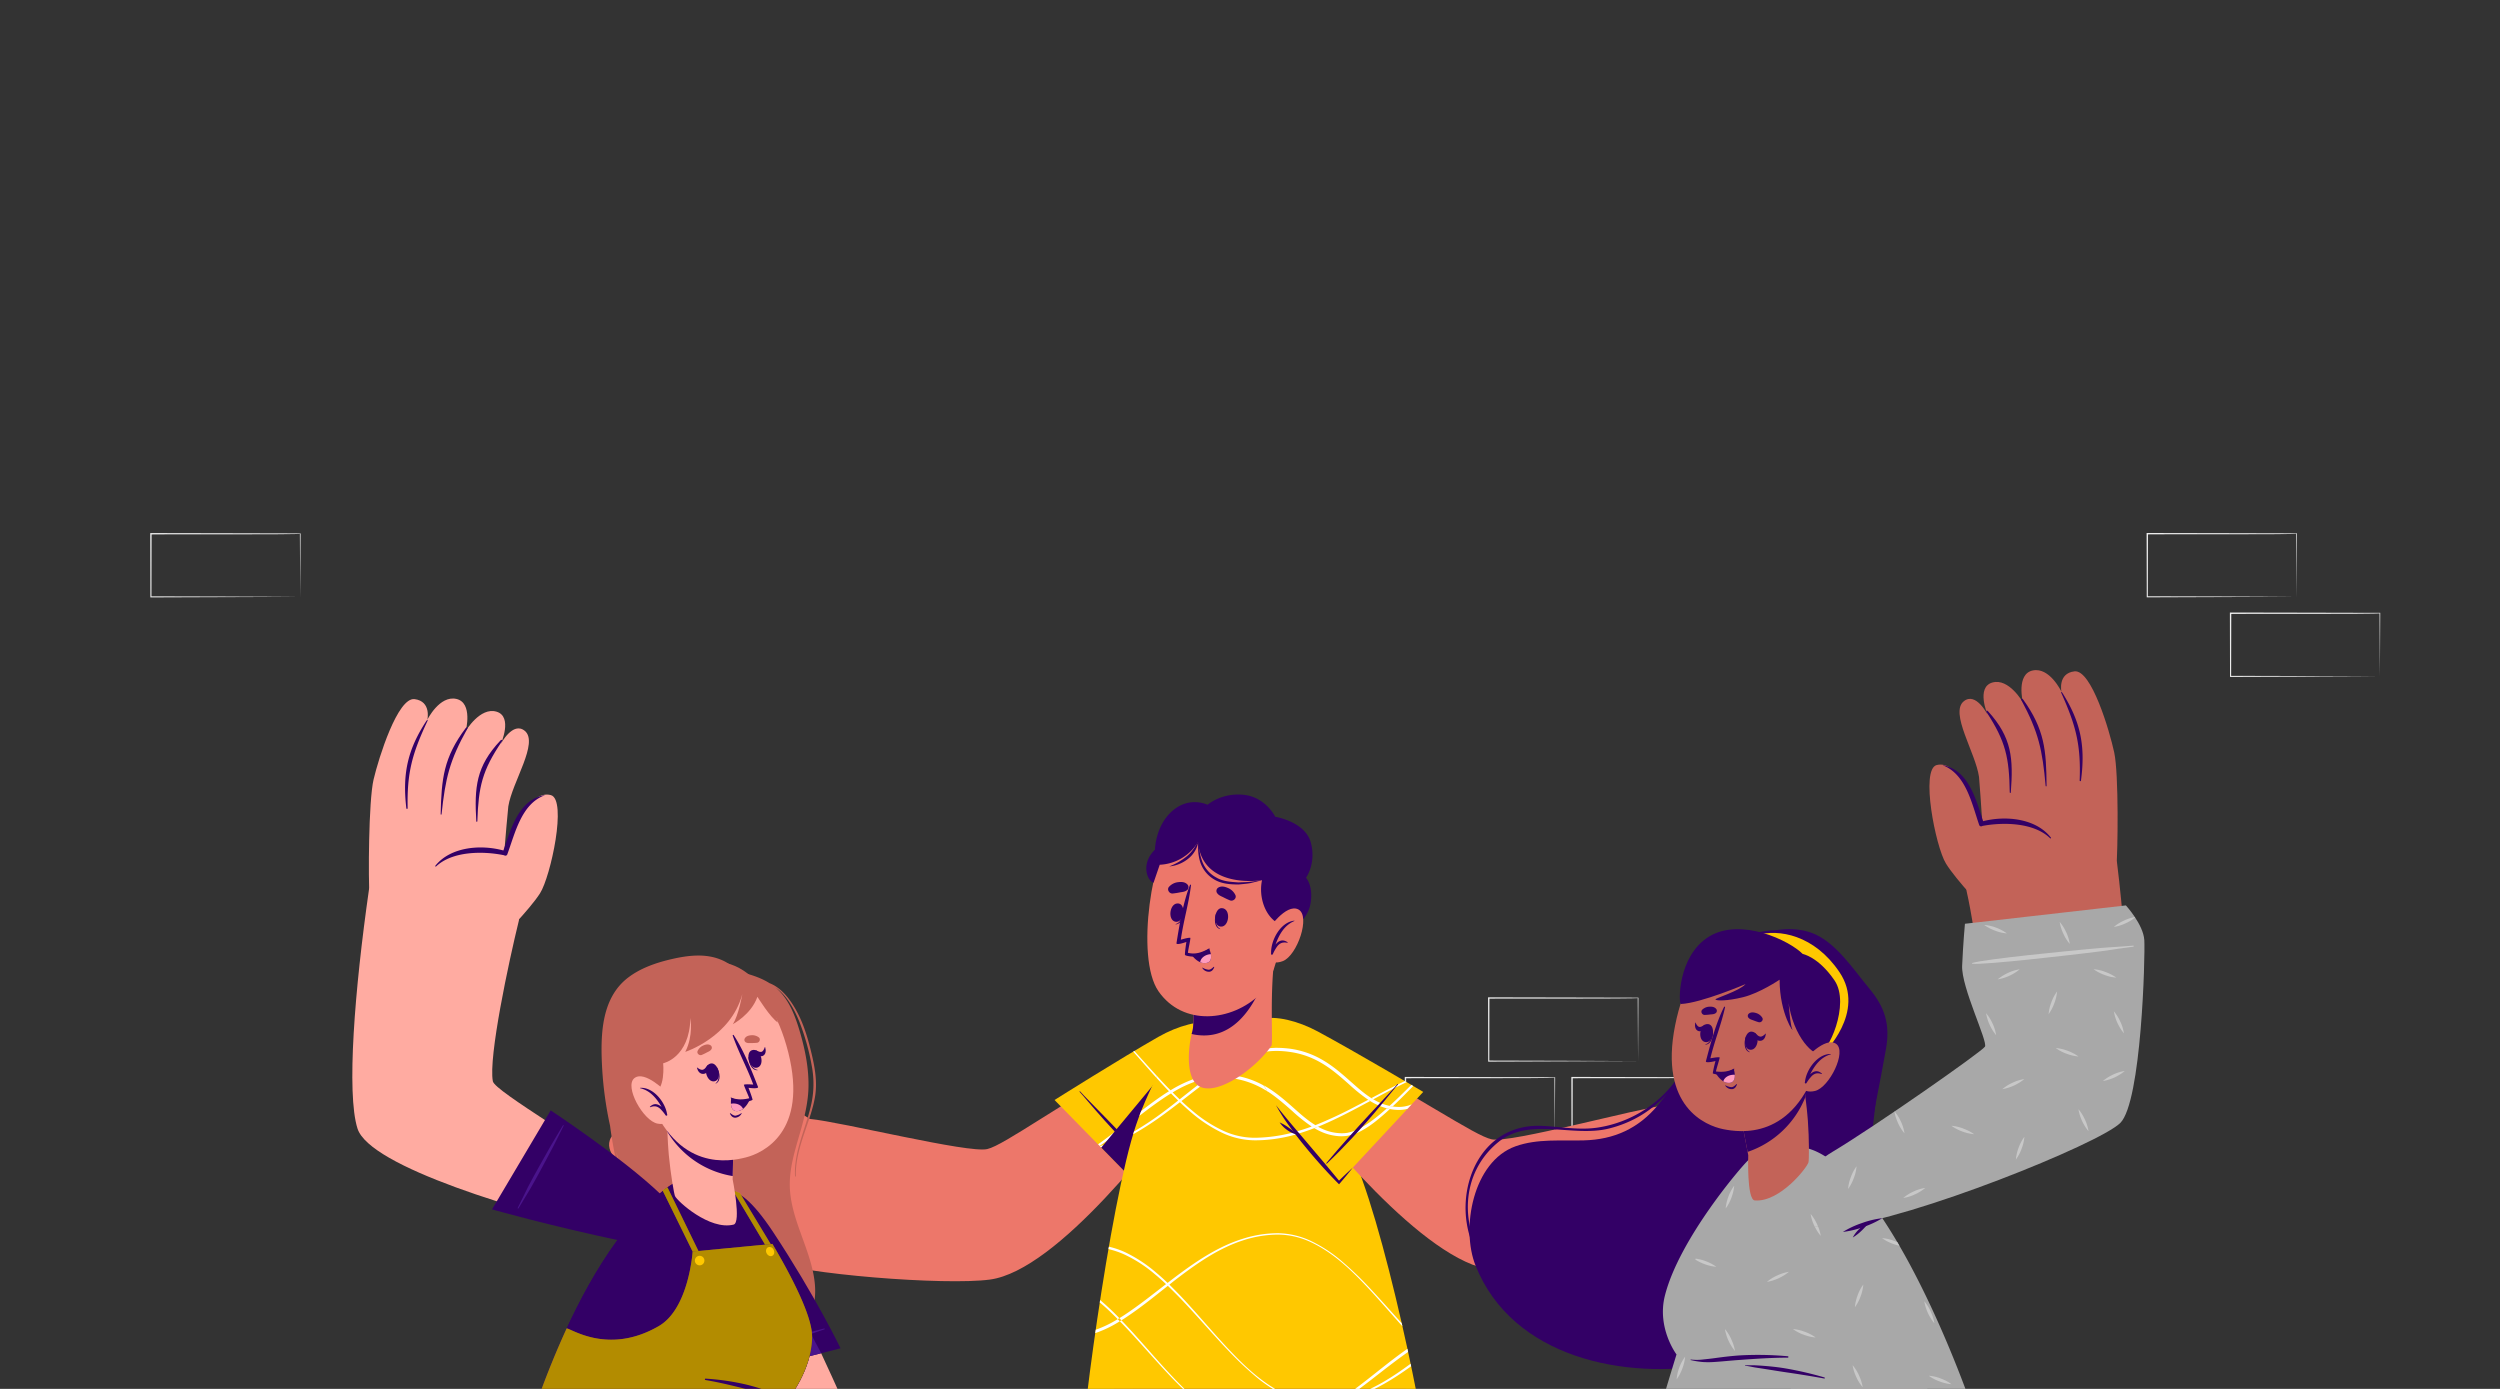 <svg id="Слой_1" data-name="Слой 1" xmlns="http://www.w3.org/2000/svg" xmlns:xlink="http://www.w3.org/1999/xlink" viewBox="0 0 1800 1000"><rect x="0" y="0" width="1800" height="1000" fill="#333333" stroke="none"/><defs><style>.cls-1{fill:none;}.cls-2{clip-path:url(#clip-path);}.cls-3{fill:#ececec;}.cls-4{fill:#4a148c;}.cls-5{fill:#306;}.cls-6{fill:#ed776a;}.cls-7{fill:#ffc800;}.cls-8{fill:#fff;}.cls-9{fill:#ff9bbe;}.cls-10{fill:#c36358;}.cls-11{fill:#a8a8a8;}.cls-12{fill:#c8c8c8;}.cls-13{fill:#ffaba1;}.cls-14{opacity:0.3;}</style><clipPath id="clip-path"><rect class="cls-1" x="-158.4" y="-201" width="2149.8" height="1202"/></clipPath></defs><g class="cls-2"><path class="cls-3" d="M1179.4,764c-27,.15-80.89.37-107.9.4V764l-.1-45.43v-.5c.21-.08,107.68.3,108,.24h.27v.26L1179.4,764Zm0,0-.26-45.43c1.68.71-107.62.29-107.24.5l.5-.5-.1,45.43-.4-.4,53.64.14,53.86.26Z"/><path class="cls-3" d="M1119.43,821.31c-26.79.15-80.7.37-107.5.4h-.4v-.4l-.1-45.42v-.5c.21-.09,107.68.3,108,.23h.27v.27l-.27,45.42Zm0,0-.26-45.42c1.68.7-107.61.28-107.24.49l.5-.49-.1,45.42-.4-.4,53.65.14,53.85.26Z"/><path class="cls-3" d="M1239.37,821.31c-26.79.15-80.71.37-107.5.4h-.4v-.4l-.1-45.42v-.5c.21-.09,107.67.3,108,.23h.27v.27l-.26,45.42Zm0,0-.26-45.42c1.67.7-107.62.28-107.24.49l.5-.49-.1,45.42-.4-.4,53.64.14,53.86.26Z"/><path class="cls-3" d="M1653.55,429.69c-26.79.15-80.71.37-107.5.4h-.4v-.4l-.1-45.43v-.5c.21-.09,107.67.3,108,.24h.27v.26l-.26,45.43Zm0,0-.26-45.43c1.67.71-107.62.29-107.24.5l.5-.5-.1,45.43-.4-.4,53.64.14,53.86.26Z"/><path class="cls-3" d="M1713.52,487c-26.8.15-80.71.37-107.5.4h-.4V487l-.1-45.43V441c.21-.09,107.67.3,108,.24h.26v.26l-.26,45.43Zm0,0-.27-45.43c1.68.71-107.61.29-107.23.5l.5-.5-.1,45.43-.4-.4,53.64.14,53.86.26Z"/><path class="cls-3" d="M216.17,429.74c-26.8.15-80.71.36-107.51.4h-.39v-.4l-.09-45.43v-.5c.21-.09,107.68.3,108,.24h.26v.26l-.26,45.43Zm0,0-.27-45.43c1.68.71-107.61.28-107.24.5l.5-.5-.1,45.43-.4-.4,53.65.14,53.86.26Z"/><path class="cls-4" d="M694.29,1854.68H874.11s-30-417-29-422.65c1.8-9.4,12.42-51.91,26.55-107.45,4.43-17.37,9.2-36,14.17-55.34,13.41-52.25,28.19-109.36,41.06-159,19.33-74.45,34.42-132.28,34.42-132.28H808.94s-17.76,56.3-40.14,129.57c-36.48,119-85.22,282.92-90,322.76C672.92,1478.48,694.29,1854.68,694.29,1854.68Z"/><path class="cls-5" d="M933.64,998.59,905.69,1097l-27.27,98.63c-9.08,32.88-17.85,65.85-26.6,98.82s-17.37,66-25.43,99.15c-1.94,8.33-3.92,16.62-5.56,25-.45,2.09-.74,4.28-1.11,6.41-.08,1.18-.22,2.47-.19,3.59l.25,3.18,23.89,363.24-.16,1.09,2-1.23-22-363.39-.24-3.18c0-1,.13-1.85.17-2.8.38-2.06.65-4.11,1.1-6.19,1.64-8.3,3.66-16.59,5.6-24.87,16-66.26,33.81-132.14,51.14-198.1Z"/><path class="cls-5" d="M812.6,977.91c10.58,81.86,48.86,217.85,63.56,329.19,34.38-134.91,85.19-329.19,85.19-329.19Z"/><path class="cls-4" d="M812.6,977.91s23.11,140.85,24.68,145.38c0,0,8.59,4.07,24.1,11.23L924.56,1854l180.69.73L1009.8,977.91Z"/><path class="cls-6" d="M859.18,785.16c-23.53,32.07-97.57,129.52-146.43,136.13-32.28,4.36-135.84-3.79-161.94-14C540,903,570.14,804.37,583,805.61c23.79,2.31,114,24.86,127.81,21.72,12.29-2.81,52.3-32.74,123.84-72.84C871.39,733.87,879.49,757.47,859.18,785.16Z"/><path class="cls-6" d="M557.56,908.65c-11.11.52-62.24-1.61-76.33-5.39s-53.88-17.58-52.08-28.67,13.76-8,13.76-8-15.87-8.49-13.05-19.49,21.29-5.54,21.29-5.54-15.67-9.91-12.07-20.68,21.25-2.18,21.25-2.18-14.75-8.39-8.05-16c8.07-9.17,33.5,9.37,49.38,12.37,3.6.69,74.05,8.62,74.05,8.62Z"/><path class="cls-5" d="M458.8,818c18.74,13.59,29.29,16.29,52,17.76.44,0,.5.69,0,.71-22.4.59-36.12-.9-52.77-17.6C457.28,818.07,457.91,817.37,458.8,818Z"/><path class="cls-5" d="M449.68,840.47c20.69,12.42,32.11,15.45,55.81,18.74.34,0,.3.62-.05.6-23.52-1.28-37.18-3.08-56.22-18.2C448.35,840.93,448.73,839.9,449.68,840.47Z"/><path class="cls-5" d="M444.12,866.74c20.91,10.57,33.28,14.44,56.7,14.68a.43.43,0,0,1,0,.86c-23.9,2.08-39.38-2.63-57-14.87C442.67,866.57,442.81,866.07,444.12,866.74Z"/><path class="cls-6" d="M583,805.61s-24.27-15.89-36.47-20.52-64-5.15-64.76,6c-1,14.44,28.89,20.63,43.91,21.75,0,0-2.27,33.4,18.2,42.48S583,805.61,583,805.61Z"/><path class="cls-5" d="M482.78,795.18c8.62,13.81,28.43,14,42.91,16.19a1.34,1.34,0,0,1,1.07,1.92c0,14.07,4.06,33.91,16.23,42.4a.34.34,0,0,1-.34.59c-14.29-7.34-19.89-26.51-18.88-41.91-14.9-2-34.75-3.07-41.13-19.11A.08.08,0,0,1,482.78,795.18Z"/><path class="cls-7" d="M759.27,792l62.34,63.63s40.73-42.9,59.23-85.24-19.12-39.63-46.77-23.87S759.27,792,759.27,792Z"/><path class="cls-8" d="M879.41,773.5c-.33.73-.69,1.46-1.06,2.2-1.3,0-2.6,0-3.89.16a14.84,14.84,0,0,0-1.87.2,39,39,0,0,0-4.26.61h0a46.25,46.25,0,0,0-6,1.54,82.7,82.7,0,0,0-17.91,8.37,9.71,9.71,0,0,0-1.17.69c-1.18.69-2.32,1.42-3.45,2.15-14.13,9.29-27.08,20.38-40.8,30.48-2.4,1.75-4.79,3.5-7.23,5.16l-1.14-1.18c2.48-1.74,4.92-3.53,7.35-5.36,13.56-10.14,26.39-21.39,40.68-30.85,1-.65,2.07-1.34,3.12-1.95.37-.24.74-.48,1.14-.69a85.56,85.56,0,0,1,18.76-8.89,52,52,0,0,1,10.59-2.31c.69-.08,1.42-.16,2.11-.21l1.87-.08,1.42-.08ZM858.83,800q-4.22-3.47-8.16-7.22c-.45-.41-.9-.82-1.34-1.26-1.67-1.63-3.33-3.25-5-4.91-.52-.53-1-1-1.5-1.55-.85-.85-1.66-1.66-2.48-2.51-8.07-8.41-15.79-17.22-23.66-25.86-.25.16-.53.32-.81.48,7.79,8.77,15.46,17.66,23.54,26.23.73.77,1.5,1.58,2.27,2.35.45.53.94,1,1.47,1.55,1.66,1.7,3.32,3.41,5.07,5.07.45.45.89.85,1.34,1.26q4,3.9,8.28,7.51c1.34,1.09,2.68,2.19,4.06,3.25.29-.41.57-.86.85-1.26C861.42,802.08,860.13,801,858.83,800Zm20.86-31.38c-2.55,1.71-5,3.41-7.51,5.24-1.3.89-2.6,1.87-3.85,2.84h0c-6.46,4.83-12.67,9.86-19,14.82l-1.1.85c-3,2.44-6.13,4.83-9.21,7.14-13.56,10.15-27.89,19.61-44,24.81-1,.32-2.07.65-3.13.93l.94.94c.85-.21,1.7-.45,2.55-.73,16.4-5.08,31-14.54,44.7-24.61,3.21-2.35,6.37-4.75,9.54-7.22a11.63,11.63,0,0,0,1.1-.85c7.26-5.61,14.49-11.37,21.92-16.69,1.18-.89,2.35-1.7,3.57-2.52,1.54-1.09,3.09-2.15,4.67-3.2.49-1.14.93-2.24,1.34-3.29C881.32,767.54,880.5,768.06,879.69,768.59Z"/><path class="cls-5" d="M829.89,841.74c-27.55-24.9-47.82-50.62-52.59-55.6-.22-.23.18-.57.4-.32,4.42,5.13,32,32.06,52.63,55.57C830.56,841.66,830.16,842,829.89,841.74Z"/><path class="cls-5" d="M880.83,770.34c-18.49,42.34-59.21,85.24-59.21,85.24l-28.71-29.3c22.06-26.64,57.69-69.6,75.38-90.39C883,736,891.83,745.23,880.83,770.34Z"/><path class="cls-7" d="M779,1050.33c3.9,4.21,248.36,12.25,249.63,10.68,3.47-4.27-27.24-163.47-52.78-224.45-32.75-78.19-51.52-85.38-62.71-90.13-14.3-6.07-52.42-5.45-58.77-2.89-7.18,2.87-26.65,37.91-36.25,66C798.8,865.94,775.58,1046.64,779,1050.33Z"/><path class="cls-8" d="M1013.82,973.4c-12.34,8.61-24,18.35-36.13,27.32-2.51,1.87-5,3.7-7.63,5.44-.89.65-1.83,1.26-2.72,1.91-10.68,7.1-22,13.4-34.34,17.25a84.82,84.82,0,0,1-25.3,4,57.52,57.52,0,0,1-24.76-6.09A100.66,100.66,0,0,1,861.71,1009a249.92,249.92,0,0,1-18.51-17.57c-11.78-12.31-22.74-25.38-34.51-37.64-.81-.85-1.62-1.66-2.48-2.51-.48-.53-1-1-1.5-1.55-4.14-4.18-8.4-8.24-12.91-12,.12-.57.2-1.14.29-1.71a185,185,0,0,1,13.8,13c.53.53,1,1,1.46,1.55.77.77,1.54,1.58,2.27,2.35,11.69,12.38,22.53,25.54,34.19,37.88s24.15,24.23,39.5,31.58a56.75,56.75,0,0,0,24.39,5.81,82.66,82.66,0,0,0,24.93-4.1c10.88-3.46,20.91-8.9,30.45-15.23.85-.53,1.66-1,2.47-1.62,3.78-2.56,7.47-5.24,11.13-8,12.26-9.17,24-19.28,36.66-28.09C1013.54,972,1013.66,972.67,1013.82,973.4Zm-4.58-20.7c-8.2-9-16.2-18.15-24.61-27a242.52,242.52,0,0,0-18.51-17.62A101,101,0,0,0,944.89,894a57.66,57.66,0,0,0-24.76-6.09,83.49,83.49,0,0,0-25.29,4c-16.41,5.08-31,14.54-44.7,24.6-3.21,2.36-6.38,4.75-9.54,7.23a10.18,10.18,0,0,0-1.1.85c-9.94,7.68-19.73,15.51-30.16,22.37-1.14.73-2.27,1.46-3.45,2.15a9.84,9.84,0,0,1-1.18.69,82.33,82.33,0,0,1-15.79,7.63l-.37,2.44a83.13,83.13,0,0,0,17.66-8.52,12.77,12.77,0,0,0,1.14-.69c1.06-.61,2.11-1.3,3.13-2,10.63-7,20.46-15,30.36-22.86l1.1-.85c3-2.44,6.13-4.83,9.21-7.15C864.71,907.67,879,898.17,895.2,893a82.35,82.35,0,0,1,24.93-4.1,56.82,56.82,0,0,1,24.4,5.8c15.34,7.35,27.88,19.29,39.5,31.59,8.8,9.34,17.13,19.12,25.73,28.66C1009.56,954.2,1009.4,953.43,1009.24,952.7Zm6.41,29.18c-12.91,9.54-26.59,18.31-41.9,23.23a38,38,0,0,1-3.69,1c-1.5.45-3,.81-4.51,1.14a79.52,79.52,0,0,1-16.72,1.91,57.34,57.34,0,0,1-24.4-5.81c-15.3-7.35-27.89-19.28-39.5-31.58s-22.49-25.5-34.18-37.92c-2.88-3-5.81-6-8.81-8.93-.45-.45-.9-.89-1.34-1.26-2.68-2.64-5.44-5.12-8.32-7.51A100.88,100.88,0,0,0,810.92,902a58.64,58.64,0,0,0-12.54-4.38c-.08.57-.2,1.13-.33,1.74a59.69,59.69,0,0,1,12.14,4.18,96.81,96.81,0,0,1,21.15,13.77q4.2,3.46,8.16,7.22c.45.41.9.81,1.34,1.26,3,2.92,6,5.93,9,9,11.78,12.26,22.74,25.29,34.51,37.59A236.09,236.09,0,0,0,902.83,990a99.57,99.57,0,0,0,21.23,14.21,58.1,58.1,0,0,0,24.77,6.05,73.58,73.58,0,0,0,14.25-1.3c1.42-.2,2.84-.53,4.26-.85,2.27-.53,4.55-1.14,6.78-1.83,15.3-4.75,29-13.27,41.9-22.57C1015.89,983.1,1015.77,982.49,1015.65,981.88ZM966.77,816a18.92,18.92,0,0,1-2.6,0,34,34,0,0,1-11.93-3,29.79,29.79,0,0,1-3.29-1.66,18.15,18.15,0,0,1-1.91-1.1c-5.4-3.29-10.27-7.59-15.1-11.89-6.37-5.65-12.83-11.33-20.3-15.75a62.31,62.31,0,0,0-24.36-8.45,58.41,58.41,0,0,0-6.45-.53l-3.25-.08-1.42.08-1.87.08c-.69,0-1.42.13-2.11.21a52,52,0,0,0-10.59,2.31A85.56,85.56,0,0,0,842.83,785c-.4.21-.77.45-1.14.69-1.05.61-2.11,1.3-3.12,1.95-5.81,3.86-11.41,8-16.89,12.26-.49,1.18-.93,2.4-1.38,3.57,6.33-4.91,12.75-9.7,19.41-14.08,1.13-.73,2.27-1.46,3.45-2.15a9.71,9.71,0,0,1,1.17-.69,82.7,82.7,0,0,1,17.91-8.37,46.25,46.25,0,0,1,6-1.54h0a39,39,0,0,1,4.26-.61,14.84,14.84,0,0,1,1.87-.2,61.57,61.57,0,0,1,12.5.48,62.52,62.52,0,0,1,23.5,8.16c7.23,4.27,13.6,9.87,19.94,15.47a117.22,117.22,0,0,0,14,11.17,18.23,18.23,0,0,0,1.87,1.17,39.08,39.08,0,0,0,5.08,2.68,36.8,36.8,0,0,0,12.7,3.17,23.4,23.4,0,0,0,3.74,0C967.42,817.39,967.1,816.66,966.77,816Zm-5.72-11.9q-6.94,3.28-14,6.09c-.85.33-1.74.65-2.64,1a129.85,129.85,0,0,1-15.14,4.66,112.83,112.83,0,0,1-25,3.33,54.18,54.18,0,0,1-24.31-5.4A98.35,98.35,0,0,1,858.83,800q-4.22-3.47-8.16-7.22c-.45-.41-.9-.82-1.34-1.26-1.67-1.63-3.33-3.25-5-4.91-.52-.53-1-1-1.5-1.55-.85-.85-1.66-1.66-2.48-2.51-2.47-2.56-4.91-5.16-7.26-7.8-.21.37-.37.73-.57,1.14,2.27,2.51,4.55,5,6.9,7.51.73.77,1.5,1.58,2.27,2.35.45.53.94,1,1.47,1.55,1.66,1.7,3.32,3.41,5.07,5.07.45.45.89.85,1.34,1.26q4,3.9,8.28,7.51a100.46,100.46,0,0,0,21.4,14.13,55.77,55.77,0,0,0,25,5.76,105.8,105.8,0,0,0,25.46-3.33,137.8,137.8,0,0,0,16.52-5.36c.89-.32,1.79-.69,2.68-1,4.34-1.75,8.61-3.7,12.83-5.73A13.25,13.25,0,0,0,961.05,804.07Zm-33.58-49.16c-1.82-.2-3.69-.37-5.52-.45l-3.24-.08-3.29.16a52.53,52.53,0,0,0-12.71,2.56c-8.28,2.56-15.83,6.9-23,11.49-2.55,1.71-5,3.41-7.51,5.24-1.3.89-2.6,1.87-3.85,2.84h0c-6.46,4.83-12.67,9.86-19,14.82l-1.1.85c-3,2.44-6.13,4.83-9.21,7.14a219.66,219.66,0,0,1-22.58,15.15c-.16.65-.36,1.3-.56,2A215.68,215.68,0,0,0,840,800.82c3.21-2.35,6.37-4.75,9.54-7.22a11.63,11.63,0,0,0,1.1-.85c7.26-5.61,14.49-11.37,21.92-16.69,1.18-.89,2.35-1.7,3.57-2.52,1.54-1.09,3.09-2.15,4.67-3.2,7.1-4.51,14.53-8.73,22.53-11.17a50.28,50.28,0,0,1,12.22-2.39,63.84,63.84,0,0,1,12.5.53c.86.12,1.67.24,2.48.4A38.37,38.37,0,0,0,927.47,754.91Z"/><path class="cls-6" d="M924.7,781.92c24.33,31.46,100.83,127,149.84,132.36,32.38,3.54,135.7-7.24,161.53-18.16,10.67-4.51-21.94-102.35-34.73-100.78-23.73,2.91-113.38,27.76-127.22,25-12.36-2.49-53.12-31.39-125.65-69.66C911.18,731,903.69,754.76,924.7,781.92Z"/><path class="cls-6" d="M1229.36,897.7c11.12.23,62.18-3.2,76.17-7.34s53.41-19,51.33-30-14-7.62-14-7.62,15.65-8.89,12.55-19.81-21.42-5-21.42-5,15.41-10.3,11.53-21-21.29-1.64-21.29-1.64,14.53-8.76,7.63-16.21c-8.29-9-33.25,10.22-49,13.63-3.59.77-73.81,10.49-73.81,10.49Z"/><path class="cls-5" d="M1325.78,804.58c-18.39,14.06-28.87,17-51.56,19.08-.45,0-.49.71,0,.71,22.41,0,36.09-1.81,52.3-18.94C1327.3,804.6,1326.65,803.91,1325.78,804.58Z"/><path class="cls-5" d="M1335.47,826.79c-20.37,12.94-31.71,16.26-55.32,20.15-.34.06-.28.63.07.6,23.48-1.88,37.08-4,55.74-19.62C1336.81,827.22,1336.4,826.2,1335.47,826.79Z"/><path class="cls-5" d="M1341.69,852.91c-20.63,11.1-32.9,15.28-56.3,16.12a.43.43,0,0,0,0,.86c24,1.47,39.31-3.63,56.6-16.32C1343.14,852.71,1343,852.21,1341.69,852.91Z"/><path class="cls-6" d="M1201.34,795.34s23.85-16.51,35.92-21.44,63.87-6.78,64.9,4.38c1.33,14.41-28.35,21.36-43.34,22.87,0,0,3.11,33.33-17.11,42.93S1201.34,795.34,1201.34,795.34Z"/><path class="cls-5" d="M1301.23,782.36c-8.27,14-28.07,14.73-42.49,17.27a1.35,1.35,0,0,0-1,2c.38,14-3.19,34-15.15,42.8a.34.34,0,0,0,.36.57c14.1-7.7,19.21-27,17.81-42.37,14.84-2.38,34.66-4,40.62-20.15C1301.4,782.34,1301.28,782.27,1301.23,782.36Z"/><path class="cls-7" d="M1024.74,786.18l-60.69,65.2s-41.82-41.85-61.39-83.71,18.11-40.1,46.15-25S1024.74,786.18,1024.74,786.18Z"/><path class="cls-8" d="M1011.55,778.37c-8.16,3.82-16.16,8-24.11,12.26a9.36,9.36,0,0,0,1.38.86c7.91-4.27,15.87-8.53,24-12.34C1012.4,778.9,1012,778.66,1011.55,778.37Zm4.63,2.72-1,1c-4.83,4.79-9.66,9.58-14.69,14.13a13.69,13.69,0,0,0,2.23.4c4.67-4.34,9.13-8.89,13.6-13.43.41-.41.81-.86,1.22-1.26C1017.11,781.66,1016.66,781.38,1016.18,781.09ZM998.52,798c-.57.57-1.14,1.06-1.75,1.59-6.37,5.52-13.07,10.88-20.66,14.25l-2.88,1c-1,.37-2,.49-3,.77a25.13,25.13,0,0,1-6.09.25,34,34,0,0,1-11.93-3,29.79,29.79,0,0,1-3.29-1.66c-.89.36-1.79.73-2.68,1a39.08,39.08,0,0,0,5.08,2.68,36.8,36.8,0,0,0,12.7,3.17,27.91,27.91,0,0,0,6.62-.37c1.05-.28,2.15-.44,3.21-.81L977,815.8c8-3.65,14.66-9.17,21-14.81.89-.81,1.79-1.63,2.68-2.48A16.79,16.79,0,0,1,998.52,798Z"/><path class="cls-8" d="M1016.42,795.1l-3,3.25c-.57.12-1.1.28-1.63.4a25.84,25.84,0,0,1-6.61.33,34.53,34.53,0,0,1-4.51-.57,16.79,16.79,0,0,1-2.15-.49,39,39,0,0,1-6-2.11,53.05,53.05,0,0,1-6-3.16c-.49-.33-.93-.61-1.38-.9a126.43,126.43,0,0,1-13.6-10.92c-6.33-5.64-12.7-11.24-19.93-15.46a61.31,61.31,0,0,0-23.51-8.16,63.84,63.84,0,0,0-12.5-.53,50.28,50.28,0,0,0-12.22,2.39c-1.22.37-2.48.81-3.65,1.26a20.6,20.6,0,0,1-.65-2c1.22-.49,2.43-.93,3.65-1.3a52.53,52.53,0,0,1,12.71-2.56l3.29-.16,3.24.08c2.16.08,4.31.29,6.46.53a63.08,63.08,0,0,1,24.36,8.49c7.47,4.38,13.92,10.1,20.29,15.75,4.59,4.06,9.22,8.2,14.33,11.4,0,0,0,0,.05,0a9.36,9.36,0,0,0,1.38.86,37.72,37.72,0,0,0,4.54,2.39,33.39,33.39,0,0,0,7.15,2.32,13.69,13.69,0,0,0,2.23.4,18.58,18.58,0,0,0,2.56.29,25.11,25.11,0,0,0,6.09-.29c1-.24,2-.4,3-.73Z"/><path class="cls-8" d="M986.5,792.75c-3.21,1.7-6.41,3.45-9.62,5.15-9.09,4.79-18.35,9.46-27.93,13.36-.89.36-1.79.73-2.68,1a125,125,0,0,1-12.5,4.23c-.45-.53-.86-1.1-1.26-1.63a110.85,110.85,0,0,0,11.89-3.77,117.22,117.22,0,0,1-14-11.17c-5.77-5.11-11.57-10.19-18-14.29-.81-1.34-1.62-2.72-2.39-4.1.57.29,1.13.61,1.66.94,7.47,4.42,13.93,10.1,20.3,15.75,4.83,4.3,9.7,8.6,15.1,11.89a311.47,311.47,0,0,0,29.11-13.6c3-1.54,6-3.12,9-4.71C985.57,792.14,986,792.42,986.5,792.75Z"/><path class="cls-5" d="M955.41,837.74c26.92-25.59,46.52-51.82,51.16-56.92.22-.24-.2-.56-.41-.31-4.29,5.24-31.21,32.86-51.19,56.89C954.74,837.68,955.15,838,955.41,837.74Z"/><path class="cls-5" d="M974,840.71c-3,3.82-6.09,7.61-9.28,11.27l-.61.71-.71-.71c-8.44-8.53-16.41-17.49-24-26.78-3.81-4.63-7.49-9.37-11-14.28a128,128,0,0,1-9.69-15.18c7.35,9.47,15.2,18.45,22.92,27.57L953.23,837l11.48,13.79h-1.32C966.82,847.32,970.38,844,974,840.71Z"/><path class="cls-5" d="M921.34,808.13A36.33,36.33,0,0,1,928,812a47.32,47.32,0,0,1,5.93,4.89,18.82,18.82,0,0,1-7.1-3.23A21.46,21.46,0,0,1,921.34,808.13Z"/><path class="cls-6" d="M865.23,782.94c13.41,4.65,39.14-14,50.19-30,.75-1.1.21-13.59.28-28.78.07-9.23.37-19.49,1.32-28.84.21-1.92-60.08,8.28-60.08,8.28s3.77,20.18,2,36.47a21.63,21.63,0,0,1-.79,3.8c0,.17-.11.38-.15.62C856.08,751.63,852.27,778.44,865.23,782.94Z"/><path class="cls-5" d="M913.39,695.16c-4.32,15.53-18,52.72-49.4,50.25a35.08,35.08,0,0,1-6-.94,3,3,0,0,1,.14-.63,23,23,0,0,0,.81-3.78c1.75-16.32-2-36.51-2-36.51S900.43,696.2,913.39,695.16Z"/><path class="cls-6" d="M923.69,620.17c7.13,20.65-1.71,81.39-16.08,95.38-20.83,20.28-56,23.42-73.52-1.86-17-24.51-4.05-103.46,12.1-116.28C870,578.51,913.16,589.66,923.69,620.17Z"/><path class="cls-5" d="M875.57,657.61c.06-.15.3.24.27.41-.71,4.07-.83,8.86,2.68,10.74.11.06.07.26-.06.22C874,667.71,874.25,661.36,875.57,657.61Z"/><path class="cls-5" d="M879.83,653.85c6.65.43,5.31,13.7-.85,13.31S874.25,653.49,879.83,653.85Z"/><path class="cls-5" d="M852,655.2c0-.16-.34.16-.36.33-.28,4.13-1.3,8.81-5.16,9.8-.12,0-.13.23,0,.23C851.05,665.38,852.34,659.15,852,655.2Z"/><path class="cls-5" d="M848.71,650.53c-6.57-1.17-8.42,12.05-2.34,13.13S854.21,651.52,848.71,650.53Z"/><path class="cls-5" d="M885.68,648.31a53.31,53.31,0,0,1-5-2.33c-1.89-.92-3.49-1.45-4.6-3.34a2.82,2.82,0,0,1,.79-3.36c2.17-1.56,4.77-1,7.09,0a10.3,10.3,0,0,1,5.45,5C890.67,646.65,888,649.15,885.68,648.31Z"/><path class="cls-5" d="M844.25,643.33a49.07,49.07,0,0,0,5.41-.84c2.08-.34,3.77-.4,5.36-1.9a2.83,2.83,0,0,0,.19-3.44c-1.64-2.11-4.29-2.32-6.8-2a10.25,10.25,0,0,0-6.64,3.28C839.93,640.34,841.78,643.48,844.25,643.33Z"/><path class="cls-5" d="M873.87,696.14c-1.08.86-2.2,2.09-3.71,2.06a10.86,10.86,0,0,1-4.31-1.48.14.14,0,0,0-.2.19,5.52,5.52,0,0,0,5,2.76c1.9-.13,3-1.65,3.6-3.31C874.33,696.13,874,696,873.87,696.14Z"/><path class="cls-5" d="M870.79,683.39a14.12,14.12,0,0,1-10,5.28,17.58,17.58,0,0,1-5.06-.27,5.5,5.5,0,0,1-1-.21c-.3-.07-.57-.13-.89-.23a1,1,0,0,1-.73-1v0a2.7,2.7,0,0,1,.08-.41v0l0-.36c.23-3.18,1-8,1-8-1.22.46-7.38,2.52-7.12.87,2.2-13.61,4.64-28.75,9.71-41.83a.38.38,0,0,1,.74.18c-1.6,13.17-5.5,26-7.32,39.16,2-.52,5.16-1.54,6.82-1.33.43.17-1.7,9.22-1.69,10.65a.43.43,0,0,0,0,.15c5.25,1.22,9.42,0,15-3C870.77,682.78,871.07,683.08,870.79,683.39Z"/><path class="cls-5" d="M857.74,687.21s2.6,4,6.38,5.56a7.51,7.51,0,0,0,4.54.54c3.35-.68,3.6-3.7,3.15-6.32a18.07,18.07,0,0,0-1.25-4A21.65,21.65,0,0,1,857.74,687.21Z"/><path class="cls-9" d="M864.12,692.77a7.51,7.51,0,0,0,4.54.54c3.35-.68,3.6-3.7,3.15-6.32C868.25,687.15,864.62,689.35,864.12,692.77Z"/><path class="cls-5" d="M930.56,666.87c-16.18,1.63-25.24-17.44-21.91-33.12,0,0-42.95,7-46.07-27.52A34,34,0,0,1,835,622.62l-4.43,12.91c-4.46-1.15-9.55-13.58,1-23.77,0,0,.22-17.27,12.63-28s25.25-4.32,25.25-4.32,9.86-8.75,25.81-7.2,22.92,15.84,22.92,15.84,21.49,3.44,25.59,18.5S940.32,632,940.32,632s5.54,5.8,3.21,18.83C942,659.24,935.42,666.38,930.56,666.87Z"/><path class="cls-5" d="M863.44,603.12a41.18,41.18,0,0,0,.16,8.46,34.36,34.36,0,0,0,1.82,8.13,21.84,21.84,0,0,0,10.36,12.12c4.74,2.85,10.51,3.14,16,3.51,2.79-.17,5.61-.14,8.41-.47s5.6-.8,8.44-1.12c-2.74.76-5.52,1.39-8.29,2.09-2.81.53-5.68.68-8.54,1-5.7-.06-11.73-.36-17-3.29A22.77,22.77,0,0,1,864,620.2,34.48,34.48,0,0,1,863.44,603.12Z"/><path class="cls-5" d="M841.82,623.81a45.06,45.06,0,0,0,12.87-7.44,27.4,27.4,0,0,0,4.89-5.42,33.71,33.71,0,0,0,3.42-6.66,18.65,18.65,0,0,1-2.1,7.45,20.15,20.15,0,0,1-4.91,6.14,25.18,25.18,0,0,1-6.67,4.08A23.07,23.07,0,0,1,841.82,623.81Z"/><path class="cls-6" d="M912.58,669.81s13.33-19.74,22.27-15S934,688,923.64,692s-14.26-5.46-14.26-5.46Z"/><path class="cls-5" d="M931.83,662.88a.14.14,0,0,1,.06.28c-7.24,3.07-11,9.89-13.54,17,2.12-2.74,5-4.26,8.71-1.74.19.13,0,.43-.2.39-3-.59-5.14,0-7.12,2.39a31.16,31.16,0,0,0-3.33,5.84c-.33.66-1.52.33-1.28-.42l.06-.17C914.85,677.1,921.87,664,931.83,662.88Z"/><path class="cls-5" d="M1343.77,828.88c-7,36.54-9.32,81.57-32.85,112.13-18.47,23.91-48.06,35.9-77,41.23-63.62,11.66-144.94-4.35-171.55-71.1-10.61-26.67-2-74.84,28.88-85.83,15.85-5.61,32.64-3.76,49.13-4.24,21.74-.57,39.23-8.5,53.25-25.26,27.35-32.63,30.18-60.65,43.32-99.89,2.46-7.27,6-14.18,14.81-18.69,7.74-4.93,17.23-7.29,27-7.5,8.51-1.26,17.12-1.12,25.32,1.81,17.31,6.11,30.42,26.57,41.71,40.06,11.42,13.68,15.22,26,12.12,43.69C1353.54,779.88,1348.47,804.35,1343.77,828.88Z"/><path class="cls-5" d="M1344.16,847c4.29-33.9,7.91-67.83,11.75-101.78,0-.2-.29-.27-.32-.06-4,27.83-8.32,55.58-11.94,83.48-3.53,27.33-5.3,55.69-11.22,82.62-13.3,60.46-81.06,70.12-131.54,54.9-2.29-.69-3.14,3-.79,3.67,44.73,12,102.14,9.47,127.46-36.19C1341.41,908.66,1340.65,874.7,1344.16,847Z"/><path class="cls-5" d="M1240.63,693.45a.51.51,0,0,0-1-.21c-9.45,32.74-17.39,71.79-43.15,96.1a86.42,86.42,0,0,1-46,22.49c-13.63,2.08-26.92-.64-40.52-1.2-53.22-2.2-70.16,66.3-39.65,101.91.64.75,2-.32,1.34-1.11-21-26.94-20.57-66.64,7.25-89.2,22.33-18.1,53.31-3.23,79.37-9.64C1212.33,799.31,1230.12,741.76,1240.63,693.45Z"/><path class="cls-10" d="M1296,853.34c60.84,80.09,109.89,170.67,99.31,199.57-14.23,38.88-85.81,105.55-126.18,136.72-11.86,9.16-81.27-84.58-68.6-94.38,15.31-11.85,95.49-71.89,96.6-73.48,2.38-3.42-23.86-116.11-30.78-142.88C1254.75,834.18,1269,817.8,1296,853.34Z"/><path class="cls-11" d="M1210.73,1079l76.85,106.74s21.12-5.34,35.32-22,74-81.11,77.25-115.64-54.26-134.32-89.48-182.63-58.84-42.54-45.75,19.23,28.93,131.85,27.08,134-58.93,32.22-69.22,41.17S1210.73,1079,1210.73,1079Z"/><path class="cls-12" d="M1299.5,958.91a31.76,31.76,0,0,0-8.57-2,29.26,29.26,0,0,0,7.76,4.1,32.47,32.47,0,0,0,8.6,2A30.17,30.17,0,0,0,1299.5,958.91Zm12.1,190.27a31,31,0,0,0-8.57-2,31.45,31.45,0,0,0,7.76,4.1,30.24,30.24,0,0,0,8.6,2A32.13,32.13,0,0,0,1311.6,1149.18Zm27.6-82.25a30.57,30.57,0,0,0-8.6-1.94,30.8,30.8,0,0,0,7.79,4.1,32.06,32.06,0,0,0,8.61,2A31.88,31.88,0,0,0,1339.2,1066.93Zm-81.84,0a30.62,30.62,0,0,0-8.56-1.94,30.56,30.56,0,0,0,7.75,4.1,32.06,32.06,0,0,0,8.61,2A31.18,31.18,0,0,0,1257.36,1066.93Zm41.73-34.75a30,30,0,0,0-1.94,8.57,33.78,33.78,0,0,0,6-16.36A32.13,32.13,0,0,0,1299.09,1032.18Zm38.41-99.58a30.23,30.23,0,0,0-2,8.61,32,32,0,0,0,4.1-7.8,30.63,30.63,0,0,0,1.95-8.56A31.21,31.21,0,0,0,1337.5,932.6Zm-57.85-97.51h0a30.79,30.79,0,0,0-7.47,4.71,31.1,31.1,0,0,0,8.44-2.64,17,17,0,0,0,1.59-.81A17.92,17.92,0,0,0,1279.65,835.09Zm87.24,196.28a30.63,30.63,0,0,0-7.47,4.67,30.13,30.13,0,0,0,8.4-2.6,30.63,30.63,0,0,0,7.47-4.67A31.2,31.2,0,0,0,1366.89,1031.37Zm-100.48,92.44a32.41,32.41,0,0,0-5.48,3.13c1.59-.09,3.09-.21,4.67-.33.61-.24,1.18-.49,1.79-.77a31.6,31.6,0,0,0,7.47-4.67A31.5,31.5,0,0,0,1266.41,1123.81Zm13.2-205.46a33.26,33.26,0,0,0-6.66,4c-.28.2-.53.41-.81.65a6.43,6.43,0,0,0,.93-.16,30.29,30.29,0,0,0,7.47-2.44,30.63,30.63,0,0,0,7.47-4.67A31.2,31.2,0,0,0,1279.61,918.35Zm26.14,177a31,31,0,0,0-4.71-7.47,30.79,30.79,0,0,0,2.64,8.41,29.81,29.81,0,0,0,4.67,7.47A31.16,31.16,0,0,0,1305.75,1095.39Zm62.64,13.56a31.37,31.37,0,0,0-4.67-7.43,31.16,31.16,0,0,0,2.6,8.41c.16.36.37.73.57,1.09.53-.69,1-1.38,1.54-2Zm-29.88-118.54a32.49,32.49,0,0,0-4.67-7.43,31.56,31.56,0,0,0,2.6,8.4,30.63,30.63,0,0,0,4.67,7.47A30.69,30.69,0,0,0,1338.51,990.41Zm-30.2-108.92a30.63,30.63,0,0,0-4.67-7.47,30.34,30.34,0,0,0,2.6,8.4,31.89,31.89,0,0,0,4.67,7.47A29.84,29.84,0,0,0,1308.31,881.49Z"/><path class="cls-11" d="M1427.52,1083.21c-7.3,3.38-239.6-1.36-239.6-1.36s-7.75-6.69-4.93-22.53c2.54-14.26,24.09-84.12,24.09-84.12s-14.26-18.92-8.35-42.35c10.32-41,55.79-93.86,59.94-97.41,16.66-14.26,37.92-11.54,49.16-6.31,53.87,25,108.33,165,123.71,220.33A45.33,45.33,0,0,1,1427.52,1083.21Z"/><path class="cls-12" d="M1299.5,958.91a31.76,31.76,0,0,0-8.57-2,29.26,29.26,0,0,0,7.76,4.1,32.47,32.47,0,0,0,8.6,2A30.17,30.17,0,0,0,1299.5,958.91Zm39.7,108a30.57,30.57,0,0,0-8.6-1.94,30.8,30.8,0,0,0,7.79,4.1,32.06,32.06,0,0,0,8.61,2A31.88,31.88,0,0,0,1339.2,1066.93ZM1228,908a32.14,32.14,0,0,0-7.15-1.79,3.69,3.69,0,0,0-.2.69,35.9,35.9,0,0,0,6.54,3.25,31.66,31.66,0,0,0,8.6,1.95A31.79,31.79,0,0,0,1228,908Zm169.29,84.48a30,30,0,0,0-8.57-1.95,30.33,30.33,0,0,0,7.79,4.1,31.16,31.16,0,0,0,8.57,2A30,30,0,0,0,1397.26,992.52Zm-139.9,74.41a30.62,30.62,0,0,0-8.56-1.94,30.56,30.56,0,0,0,7.75,4.1,32.06,32.06,0,0,0,8.61,2A31.18,31.18,0,0,0,1257.36,1066.93ZM1366.12,894.4h0c-.81-.33-1.63-.69-2.48-1a30,30,0,0,0-8.56-1.94,32.13,32.13,0,0,0,7.79,4.1,33.58,33.58,0,0,0,4.75,1.38C1367.05,896.06,1366.57,895.25,1366.12,894.4ZM1332.46,848a29.29,29.29,0,0,0-1.78,8,30.4,30.4,0,0,0,3.49-6.26C1333.6,849.17,1333,848.57,1332.46,848Zm71,224.78a31.07,31.07,0,0,0-2,8.57,28.88,28.88,0,0,0,4.1-7.8,31.82,31.82,0,0,0,2-8.56A30.17,30.17,0,0,0,1403.43,1072.78Zm-104.34-40.6a30,30,0,0,0-1.94,8.57,33.78,33.78,0,0,0,6-16.36A32.13,32.13,0,0,0,1299.09,1032.18Zm38.41-99.58a30.23,30.23,0,0,0-2,8.61,32,32,0,0,0,4.1-7.8,30.63,30.63,0,0,0,1.95-8.56A31.21,31.21,0,0,0,1337.5,932.6Zm-128.41,52a30.34,30.34,0,0,0-1.95,8.56,30.77,30.77,0,0,0,4.1-7.79,29.66,29.66,0,0,0,2-8.57A32.38,32.38,0,0,0,1209.09,984.65Zm35.36-123.09a32.47,32.47,0,0,0-2,8.6,30.32,30.32,0,0,0,4.14-7.79,31.65,31.65,0,0,0,2-8.61A32.77,32.77,0,0,0,1244.45,861.56Zm35.16-26.47a30.79,30.79,0,0,0-7.47,4.71,31.1,31.1,0,0,0,8.44-2.64,30,30,0,0,0,7.43-4.67A31.2,31.2,0,0,0,1279.61,835.09Zm87.28,196.28a30.63,30.63,0,0,0-7.47,4.67,30.13,30.13,0,0,0,8.4-2.6,30.63,30.63,0,0,0,7.47-4.67A31.2,31.2,0,0,0,1366.89,1031.37Zm-111.19-16.68a31.56,31.56,0,0,0-7.47,4.67,31.11,31.11,0,0,0,8.4-2.6,30.63,30.63,0,0,0,7.47-4.67A30.42,30.42,0,0,0,1255.7,1014.69Zm23.91-96.34a31.89,31.89,0,0,0-7.47,4.67,34.14,34.14,0,0,0,15.87-7.27A31.2,31.2,0,0,0,1279.61,918.35Zm110.5,26.06a32.3,32.3,0,0,0-4.67-7.47,34.11,34.11,0,0,0,7.27,15.88A30.72,30.72,0,0,0,1390.11,944.41Zm-181.95,97.31a30.82,30.82,0,0,0-4.67-7.47,34.11,34.11,0,0,0,7.27,15.88A30.72,30.72,0,0,0,1208.16,1041.72Zm38.4-77.33a31.89,31.89,0,0,0-4.67-7.47,34.14,34.14,0,0,0,7.27,15.87A31.2,31.2,0,0,0,1246.56,964.39Zm175.18,72.67a32.49,32.49,0,0,0-4.67-7.43,30.85,30.85,0,0,0,2.6,8.4,30.29,30.29,0,0,0,4.66,7.47A30.81,30.81,0,0,0,1421.74,1037.06Zm-83.23-46.65a32.49,32.49,0,0,0-4.67-7.43,31.56,31.56,0,0,0,2.6,8.4,30.63,30.63,0,0,0,4.67,7.47A30.69,30.69,0,0,0,1338.51,990.41Zm-30.2-108.92a30.63,30.63,0,0,0-4.67-7.47,30.34,30.34,0,0,0,2.6,8.4,31.89,31.89,0,0,0,4.67,7.47A29.84,29.84,0,0,0,1308.31,881.49Z"/><path class="cls-5" d="M1287.17,976.5a235.47,235.47,0,0,0-34.93-.59c-5.78.41-11.5,1.09-17.24,1.89-2.86.4-5.71.7-8.59,1a37.37,37.37,0,0,1-9,.06.21.21,0,0,0-.07.41,63.42,63.42,0,0,0,8.44,1.37,60.51,60.51,0,0,0,8.3,0c5.87-.37,11.71-1,17.58-1.42,11.82-.85,23.65-1.7,35.51-1.7A.49.49,0,0,0,1287.17,976.5Z"/><path class="cls-5" d="M1313.56,991.75a252.26,252.26,0,0,0-28.08-6.51c-4.75-.81-9.5-1.33-14.3-1.73q-3.43-.28-6.88-.46c-2.52-.14-5.07.07-7.59-.1-.26,0-.33.38-.06.41,2.37.23,4.71.86,7.07,1.23l7.1,1.09c4.74.75,9.47,1.54,14.22,2.24,9.5,1.39,19,2.88,28.4,4.61C1314,992.62,1314,991.88,1313.56,991.75Z"/><path class="cls-7" d="M1312.72,758.64s31.22-29.72,11.72-58.67c-18.09-26.85-43.78-31.38-59.81-26.66,0,0,36.21,10.29,44.6,32.57S1312.72,758.64,1312.72,758.64Z"/><path class="cls-10" d="M1302.11,836.83c-1,3.91-20.67,28.9-38.66,27.48-5.85-.47-4.71-32.56-4.71-32.56l-.46-2.38-6.37-33.44,39.79-23.78,5.74-3.13s1.14,9.26,2.45,20.8c.06.54.12,1.08.18,1.65s.19,1.26.24,1.88c.22,1.72.44,3.48.61,5.23.14,1.34.29,2.64.38,4s.23,2.78.37,4.2C1302.67,820.77,1302.54,835.17,1302.11,836.83Z"/><path class="cls-5" d="M1299.89,789.82a68.29,68.29,0,0,1-41.61,39.55l-6.37-33.44,39.79-23.78,5.74-3.13S1298.58,778.28,1299.89,789.82Z"/><path class="cls-10" d="M1206.08,738.3c-11.69,58.58,22.07,72.2,34.71,74.71,11.47,2.27,50.81,8.56,68.49-48.49s-5.86-81-31.82-87.6S1217.77,679.73,1206.08,738.3Z"/><path class="cls-5" d="M1227.28,730.75a37.73,37.73,0,0,0,4.11-.33c1.57-.15,2.84-.1,4.13-1.14a2.14,2.14,0,0,0,.32-2.58c-1.12-1.67-3.09-2-5-1.88a7.78,7.78,0,0,0-5.16,2.1C1224.19,728.27,1225.41,730.73,1227.28,730.75Z"/><path class="cls-5" d="M1266.3,736a40.62,40.62,0,0,1-3.89-1.35c-1.49-.54-2.74-.81-3.71-2.14a2.12,2.12,0,0,1,.33-2.58c1.5-1.34,3.49-1.13,5.31-.56a7.77,7.77,0,0,1,4.47,3.33C1269.91,734.36,1268.11,736.44,1266.3,736Z"/><path class="cls-5" d="M1257,746.41c.06-.14.29.24.26.41-.74,4-.91,8.71,2.52,10.59.11.06.07.26-.06.22C1255.37,756.33,1255.66,750.09,1257,746.41Z"/><path class="cls-5" d="M1261.23,742.76c6.54.49,5.08,13.54-1,13.08S1255.75,742.35,1261.23,742.76Z"/><path class="cls-5" d="M1263.71,743.74c1.06.86,2,2.29,3.39,2.58,1.57.33,2.92-.9,4.11-2.1.12-.12.22,0,.21.18-.25,2.5-1.49,5-4.22,5-2.48.07-4-2.34-4.33-4.92C1262.81,744,1263.29,743.39,1263.71,743.74Z"/><path class="cls-5" d="M1233.32,742c0-.16-.34.16-.35.33-.29,4-1.31,8.65-5.11,9.62-.12,0-.13.23,0,.22C1232.4,752,1233.69,745.88,1233.32,742Z"/><path class="cls-5" d="M1230.15,737.39c-6.46-1.17-8.33,11.82-2.35,12.91S1235.56,738.37,1230.15,737.39Z"/><path class="cls-5" d="M1227.31,737.86c-1.12.54-2.32,1.64-3.56,1.55-1.43-.11-2.28-1.67-3-3.15-.07-.15-.19-.06-.22.11-.42,2.48,0,5.18,2.34,6,2.12.75,4-1.15,5-3.54C1228,738.39,1227.76,737.64,1227.31,737.86Z"/><path class="cls-5" d="M1250.21,780.6c-1,.88-2.09,2.13-3.57,2.16a10.92,10.92,0,0,1-4.29-1.31c-.13-.06-.27.06-.19.19a5.48,5.48,0,0,0,5,2.55c1.86-.2,2.88-1.73,3.43-3.38C1250.67,780.58,1250.36,780.47,1250.21,780.6Z"/><path class="cls-5" d="M1235.14,763.92s-1.57,5.93-1.93,8.77c0,.27.64.48,1.6.65,0,0,.07,0,.11,0a13.64,13.64,0,0,0,13.76-3.42.3.3,0,0,0-.38-.45c-4.09,2.29-8.32,2.49-12.78,2-.1-.81,3-10.06,2.6-10.15-1.54-.32-4.73.36-6.64.66,2.93-12.43,7.83-24.3,10.56-36.73a.39.39,0,0,0-.72-.27c-6,12.07-9.7,26.31-13.06,39.08C1227.83,765.67,1234,764.26,1235.14,763.92Z"/><path class="cls-5" d="M1235.23,772.33a16.45,16.45,0,0,0,5.56,6.23,7.49,7.49,0,0,0,4.38,1.1c3.36-.25,4-3.18,3.86-5.81a17.6,17.6,0,0,0-.72-4.11A21.39,21.39,0,0,1,1235.23,772.33Z"/><path class="cls-9" d="M1240.79,778.56a7.49,7.49,0,0,0,4.38,1.1c3.36-.25,4-3.18,3.86-5.81C1245.53,773.57,1241.7,775.27,1240.79,778.56Z"/><path class="cls-5" d="M1309.1,758.63c-6.44-.58-22.68-18.86-22.22-50,0,0,1.52,28,3.49,32.18s-9.07-10.28-9.06-35.43c0,0-14.22,9.61-26.19,12.57s-19.22,2.61-20,1.73,16.81-5.84,21.7-11.14c0,0-32,13.69-46.6,14.34-1.69.08-2.61-34.59,20.33-48.57s58.08,3,67.37,12.54c0,0,11.2,1.95,22.9,19S1316,759.26,1309.1,758.63Z"/><path class="cls-10" d="M1299.07,763.1s15-17.09,22.91-11.54-4.83,31.33-15.11,33.91-12.85-6.88-12.85-6.88Z"/><path class="cls-5" d="M1318.15,758.86c.16,0,.16.23,0,.27-7.23,2-11.59,8-14.88,14.42,2.35-2.33,5.3-3.42,8.46-.59.17.14,0,.41-.22.34-2.77-.92-4.87-.65-7,1.41a29.49,29.49,0,0,0-3.87,5.13c-.39.58-1.47.13-1.15-.56l.07-.15C1300.35,770.29,1308.57,758.7,1318.15,758.86Z"/><path class="cls-10" d="M1329.13,880.6c75.27-16.27,192.51-60.85,200.43-87.35,5.19-17.34,3.67-100.43-5.31-172.07-1.78-14.24-111.71,5.46-108.3,20.41,6.72,29.49,17.66,110.42,16.76,116-1.2,7.42-74.8,44.91-119.11,78.29C1274.65,865.19,1300.35,886.82,1329.13,880.6Z"/><path class="cls-10" d="M1523.72,626.05c1.14-12.11,1.89-68.74-1.49-84.32s-16.38-59.74-28.58-58.36-9.43,14.61-9.43,14.61-8.43-17.77-20.59-15.26-7.16,22.94-7.16,22.94-10-17.62-21.94-14.25-3.49,23.08-3.49,23.08-8.39-16.54-17.06-9.62c-10.43,8.32,8.47,37.06,10.92,54.55.56,4,5.52,81.28,5.52,81.28Z"/><path class="cls-5" d="M1430.35,512.79c13.85,21.16,16.25,32.82,16.66,57.72,0,.49.73.59.77.08,1.82-24.42.92-39.48-16.44-58.53C1430.49,511.13,1429.69,511.78,1430.35,512.79Z"/><path class="cls-5" d="M1455.34,504c12.47,23.24,15.18,35.87,17.53,61.91,0,.37.66.36.66,0-.17-25.75-1.41-40.75-16.92-62.33C1455.91,502.58,1454.76,502.94,1455.34,504Z"/><path class="cls-5" d="M1484.3,499.31c10.45,23.38,14,37.09,13.06,62.67a.47.47,0,0,0,.93.09c3.52-26-.81-43.13-13.24-63C1484.2,497.72,1483.64,497.84,1484.3,499.31Z"/><path class="cls-10" d="M1430.4,656.61s-22-22.85-29.4-35-18.45-67.72-6.59-70.78c15.32-3.95,28,26.87,32.23,42.77,0,0,35.42-9.17,49.3,11S1430.4,656.61,1430.4,656.61Z"/><path class="cls-5" d="M1399,551.1c16.56,6.48,20.78,27.71,26,42.83a1.46,1.46,0,0,0,2.28.76c15.11-2.86,37.24-2.48,48.82,8.88a.37.37,0,0,0,.56-.48c-10.76-13.88-32.48-16-48.82-11.83-5.16-15.59-10.32-36.71-28.83-40.32A.08.08,0,0,0,1399,551.1Z"/><path class="cls-11" d="M1414.75,665.11l115.89-13.21s12.6,13.72,13.27,25-2,116.59-17.32,131.65S1377,877.65,1324.44,883.13s-36-35.29-5.08-53.78,107.55-72.15,109.8-75.75-17.1-42.75-16.42-58.28S1414.75,665.11,1414.75,665.11Z"/><path class="cls-12" d="M1536,680.86c-19.81,1.57-14.16.76-33.94,2.62-9.68.91-73.29,7-82.11,9.88-.2.06-.15.49,0,.52,9.24,1,72.7-6.53,82.35-7.68,19.73-2.35,14-2,33.73-4.6C1536.42,681.55,1536.34,680.83,1536,680.86Z"/><path class="cls-5" d="M1326.86,887a67.33,67.33,0,0,1,13.75-6.41,65.31,65.31,0,0,1,14.65-3.5,67.6,67.6,0,0,1-13.75,6.41A66.22,66.22,0,0,1,1326.86,887Z"/><path class="cls-5" d="M1334,891a23.17,23.17,0,0,1,4.79-6.23,24.31,24.31,0,0,1,3.06-2.47,15.88,15.88,0,0,1,3.53-1.87,42.72,42.72,0,0,1-5.19,5.81A34.47,34.47,0,0,1,1334,891Z"/><path class="cls-12" d="M1308.31,881.49a30.63,30.63,0,0,0-4.67-7.47,30.34,30.34,0,0,0,2.6,8.4l.24.49c.81.12,1.67.24,2.56.33C1308.8,882.63,1308.55,882.06,1308.31,881.49Zm24.32-34a29.66,29.66,0,0,0-2,8.57,32.38,32.38,0,0,0,4.1-7.8,31,31,0,0,0,2-8.56A30.77,30.77,0,0,0,1332.63,847.47Zm102-110.54a30.63,30.63,0,0,0-4.67-7.47,34.25,34.25,0,0,0,7.26,15.87A30.64,30.64,0,0,0,1434.65,736.93Zm53-65.73a31.52,31.52,0,0,0-4.66-7.47,30.12,30.12,0,0,0,2.59,8.4,30.63,30.63,0,0,0,4.67,7.47A30.85,30.85,0,0,0,1487.66,671.2Zm39,64.39a30.63,30.63,0,0,0-4.67-7.47,34.14,34.14,0,0,0,7.27,15.87A31,31,0,0,0,1526.64,735.59Zm-25.5,70.47a30.82,30.82,0,0,0-4.67-7.47,34,34,0,0,0,7.27,15.87A30.76,30.76,0,0,0,1501.14,806.06Zm-132.46,1.5a31,31,0,0,0-4.59-7.34.23.23,0,0,0-.08-.13.27.27,0,0,0,0,.17,31.57,31.57,0,0,0,2.56,8.24,30.47,30.47,0,0,0,4.66,7.47A30.29,30.29,0,0,0,1368.68,807.56Zm9.13,50.3a30.63,30.63,0,0,0-7.47,4.67,30.32,30.32,0,0,0,8.4-2.6,30.63,30.63,0,0,0,7.47-4.67A31.11,31.11,0,0,0,1377.81,857.86Zm71.33-78.35a30.63,30.63,0,0,0-7.47,4.67,34.14,34.14,0,0,0,15.87-7.27A30.76,30.76,0,0,0,1449.14,779.51Zm72.34-5.84a32.32,32.32,0,0,0-7.43,4.66,33.49,33.49,0,0,0,15.83-7.26A30.85,30.85,0,0,0,1521.48,773.67Zm-75.67-73.2a32.22,32.22,0,0,0-7.47,4.67,33.66,33.66,0,0,0,15.87-7.27A31.2,31.2,0,0,0,1445.81,700.47Zm91.26-40.19a29.86,29.86,0,0,0-7.63,2.44,30.29,30.29,0,0,0-7.47,4.66,31.18,31.18,0,0,0,8.4-2.59,30.18,30.18,0,0,0,6.9-4.23A1.69,1.69,0,0,0,1537.07,660.28Zm-83.63,166a31.82,31.82,0,0,0-2,8.56,30.32,30.32,0,0,0,4.14-7.79,31.71,31.71,0,0,0,2-8.57A31.66,31.66,0,0,0,1453.44,826.24ZM1477,721.58a30.23,30.23,0,0,0-2,8.61,32,32,0,0,0,4.1-7.8,32.49,32.49,0,0,0,2-8.56A31.21,31.21,0,0,0,1477,721.58Zm-63.37,91a30.31,30.31,0,0,0-8.61-2,33.83,33.83,0,0,0,16.36,6.05A31.38,31.38,0,0,0,1413.58,812.6Zm75.1-56a32.13,32.13,0,0,0-8.57-2,29.55,29.55,0,0,0,7.76,4.1,32.07,32.07,0,0,0,8.6,2A32.13,32.13,0,0,0,1488.68,756.57Zm-51.52-88.67a30.92,30.92,0,0,0-8.61-1.95,31.69,31.69,0,0,0,7.8,4.1,30.29,30.29,0,0,0,8.56,2A31.89,31.89,0,0,0,1437.16,667.9Zm78.72,31.92a30,30,0,0,0-8.57-2,31.69,31.69,0,0,0,7.8,4.1,30,30,0,0,0,8.56,1.95A31.09,31.09,0,0,0,1515.88,699.82Z"/><path class="cls-10" d="M444.25,839c-2-9.38-3.77-18.88-5-28.43a264.24,264.24,0,0,1-5.68-41.06c-1.24-22.75-1.26-50.35,18.58-65.57,9.14-7,20.37-10.83,31.47-13.39,11.59-2.67,24.14-4.24,35.46.43a30.55,30.55,0,0,1,11.62,8.3c8.09,1.88,16.3,4.16,23.32,8.59,8.89,3.4,15.29,12.24,19.65,20.29,5.24,9.69,8.28,20.36,10.8,31,2.35,10,4,19.82,2.43,30-1.43,8.91-4.62,17.38-7.49,25.88-3.48,10.31-6.66,20.79-6.42,31.78,0,.36-.55.42-.57,0-.9-17.55,7.46-33.7,11.38-50.42a68.46,68.46,0,0,0,.67-28.92,167,167,0,0,0-9.12-32.32c-3.62-8.8-9.08-18.68-17.2-24.38l.41.33c9.22,7.9,13.75,19.67,17.12,31,3.76,12.63,6.49,25.75,6.45,39,0,12.13-3,23.75-6.35,35.33s-6.92,23.19-7.13,35.27c-.22,12.75,3.82,25,8.09,36.82,4.11,11.45,8.64,23,9.88,35.21A53,53,0,0,1,580,955.63c-10.24,17.84-34.39,33-54.48,21.55-5-2.87-9.33-6.84-13.44-10.86a169.47,169.47,0,0,1-12.49-13.64A207.78,207.78,0,0,1,477.88,920c-12.42-22.88-21.3-47.54-28.9-72.39-1.88-6.11-3.66-12.27-5.3-18.47a380.4,380.4,0,0,0,10.79,42c8,24.8,17.95,49.82,32.94,71.27A169.44,169.44,0,0,0,500,958.26c4.93,5.51,10.35,10.42,15.62,15.57a.35.35,0,0,1-.43.54c-9.92-7.33-18.56-17.13-26-26.92a183.14,183.14,0,0,1-19.76-33.29A354,354,0,0,1,444.25,839Z"/><path class="cls-13" d="M548.26,884.44c25.32,51.8,55.77,115.19,81.46,176.87,11.23,27,38.95,83.23,45.88,97.83,9.14,19.23-93,44.45-97.79,30.65-3.14-9-16.48-61.62-26.68-106.36-13.11-57.49-35.22-133.2-32.71-186.58C520.65,849.17,538.45,864.37,548.26,884.44Z"/><path class="cls-5" d="M605.2,970.78l-77.78,19.7s-12.94-60.92-14-98.61,12.83-50.77,43.24-4.79S605.2,970.78,605.2,970.78Z"/><path class="cls-4" d="M591.28,974.32,527.43,990.5s-13-61-14.06-98.64c-.62-21.17,3.53-34.6,12.63-34.09C540.86,883.57,574.89,943,591.28,974.32Z"/><path class="cls-4" d="M528.45,976.1q16-5.67,32.21-10.54c5.33-1.6,10.65-3.28,16-4.77,5.55-1.55,11.2-2.71,16.74-4.27.39-.11.61.47.22.6-5.3,1.69-10.47,3.75-15.76,5.48-5.45,1.78-11,3.35-16.47,5q-16.27,4.89-32.77,9C528.31,976.66,528.13,976.21,528.45,976.1Z"/><path class="cls-5" d="M372.68,1054.27l189.85,8.19,5-55.16s17.21-20.93,17.21-45.09c0-25.69-45.88-95.26-49.64-99.21-15.15-15.86-41.16-18.28-54.49-8.15C409.28,909,372.68,1054.27,372.68,1054.27Z"/><path class="cls-5" d="M372.68,1054.27l189.85,8.19,5-55.16s17.21-20.93,17.21-45.09c0-25.69-45.88-95.26-49.64-99.21-15.15-15.86-41.16-18.28-54.49-8.15C409.28,909,372.68,1054.27,372.68,1054.27Z"/><path class="cls-13" d="M448.41,889.71c-75-17.54-182.26-49.76-191-77.12-8.08-25.24-2-100.47,8.23-172,2-14.2,111.61,7.35,107.94,22.25-7.22,29.37-22,98.45-18.73,115.67,1.41,7.38,70,46.39,113.71,80.51C507,889.06,477.07,896.41,448.41,889.71Z"/><path class="cls-13" d="M266.06,645.51c-.93-12.12-.73-68.76,2.92-84.28s17.39-59.45,29.56-57.86,9.18,14.76,9.18,14.76,8.74-17.62,20.85-14.91,6.78,23.06,6.78,23.06,10.29-17.44,22.17-13.87,3.1,23.13,3.1,23.13,8.67-16.39,17.22-9.33c10.29,8.5-9.1,36.91-11.85,54.35-.62,4-6.9,81.19-6.9,81.19Z"/><path class="cls-5" d="M361.34,533.85c-14.21,20.93-16.81,32.54-17.64,57.43,0,.49-.74.58-.77.07-1.41-24.45-.25-39.49,17.43-58.24C361.23,532.19,362,532.85,361.34,533.85Z"/><path class="cls-5" d="M336.5,524.64c-12.86,23-15.79,35.6-18.58,61.61,0,.37-.66.34-.65,0,.6-25.74,2.1-40.71,18-62C336,523.21,337.09,523.59,336.5,524.64Z"/><path class="cls-5" d="M307.62,519.46c-10.84,23.2-14.65,36.84-14.11,62.44a.47.47,0,0,1-.94.07c-3.08-26,1.54-43.11,14.31-62.76C307.75,517.87,308.3,518,307.62,519.46Z"/><path class="cls-13" d="M358.85,677.65s22.35-22.48,30-34.52,19.59-67.39,7.78-70.65c-15.24-4.21-28.44,26.38-32.94,42.21,0,0-35.26-9.77-49.48,10.14S358.85,677.65,358.85,677.65Z"/><path class="cls-5" d="M392.05,572.69c-16.67,6.19-21.24,27.35-26.76,42.38a1.47,1.47,0,0,1-2.3.72c-15.05-3.11-37.19-3.11-49,8.05a.37.37,0,0,1-.55-.49c11-13.69,32.75-15.46,49-11,5.41-15.5,10.93-36.52,29.5-39.82A.08.08,0,1,1,392.05,572.69Z"/><path class="cls-5" d="M354.25,870.74l42.25-71.26s52,34.32,79.2,60.4,26.49,45.17-27.44,33.75S354.25,870.74,354.25,870.74Z"/><path class="cls-4" d="M405.86,810.45q-7.41,15.24-15.55,30.11c-2.68,4.89-5.29,9.81-8.07,14.64-2.86,5-6.07,9.79-8.92,14.79-.2.35-.77.09-.58-.28,2.59-4.92,4.83-10,7.38-15s5.47-10.09,8.23-15.12q8.14-14.91,17-29.4C405.56,810,406,810.15,405.86,810.45Z"/><path class="cls-7" d="M584.71,962.21c0,24.16-17.21,45.1-17.21,45.1l-5,55.13-189.82-8.16A626.17,626.17,0,0,1,408,956.45c3.69.37,30.45,19.22,66.42-1.72,21.64-12.61,24.28-53.62,24.28-53.62l57.44-5.48C569.73,918.53,584.71,947.51,584.71,962.21Z"/><path class="cls-14" d="M584.71,962.21c0,24.16-17.21,45.1-17.21,45.1l-5,55.13-189.82-8.16A626.17,626.17,0,0,1,408,956.45c3.69.37,30.45,19.22,66.42-1.72,21.64-12.61,24.28-53.62,24.28-53.62l57.44-5.48C569.73,918.53,584.71,947.51,584.71,962.21Z"/><polygon class="cls-7" points="498.69 901.11 477.07 857.13 480.56 854.85 502.87 900.71 498.69 901.11"/><polygon class="cls-14" points="498.69 901.11 477.07 857.13 480.56 854.85 502.87 900.71 498.69 901.11"/><polygon class="cls-7" points="550.86 896.15 527.63 857.13 532.74 859.07 554.91 895.76 550.86 896.15"/><polygon class="cls-14" points="550.86 896.15 527.63 857.13 532.74 859.07 554.91 895.76 550.86 896.15"/><path class="cls-7" d="M507.17,907.61a3.43,3.43,0,1,1-3.43-3.43A3.43,3.43,0,0,1,507.17,907.61Z"/><path class="cls-7" d="M557,899.83c.87,1.69.45,3.63-.94,4.34s-3.2-.08-4.07-1.77-.44-3.62.94-4.33A3.17,3.17,0,0,1,557,899.83Z"/><path class="cls-5" d="M507.92,992.61A177.38,177.38,0,0,1,537.8,997c4.89,1.22,9.71,2.7,14.52,4.31,2.4.8,4.8,1.5,7.22,2.19a28.05,28.05,0,0,0,7.71,1.34c.23,0,.25.4,0,.41a37.34,37.34,0,0,1-14.44-1.06c-5-1.19-9.89-2.64-14.85-3.89-10-2.52-20-5-30.14-6.7C507.37,993.49,507.45,992.57,507.92,992.61Z"/><path class="cls-13" d="M486,861.18c1.66,3.65,24.87,24.84,42.19,20.54,5.64-1.42-.69-32.54-.69-32.54l.06-2.41.78-33.66-42.69-16.75-6.12-2.12s.4,9.22,1,20.7c0,.54,0,1.07.09,1.64s0,1.26.07,1.87c.06,1.72.14,3.47.26,5.21.08,1.33.15,2.62.28,4s.23,2.76.33,4.15C482.86,845.59,485.33,859.62,486,861.18Z"/><path class="cls-5" d="M480.54,814.94a67.57,67.57,0,0,0,47,31.83l.78-33.66-42.69-16.75-6.12-2.12S479.94,803.46,480.54,814.94Z"/><path class="cls-13" d="M567.57,757.8C582,815.09,549.36,830.23,537,833.34c-11.22,2.82-49.78,11-70.09-44.49s1.74-80.34,27.06-88.15S553.09,700.5,567.57,757.8Z"/><path class="cls-10" d="M545.08,750.8A37.92,37.92,0,0,1,541,751c-1.58,0-2.84.24-4.23-.65a2.13,2.13,0,0,1-.62-2.52c.91-1.79,2.84-2.32,4.74-2.45a7.77,7.77,0,0,1,5.38,1.49C547.85,748,546.92,750.57,545.08,750.8Z"/><path class="cls-10" d="M505.2,759.58a38.45,38.45,0,0,0,3.71-1.8c1.42-.71,2.62-1.12,3.44-2.56a2.13,2.13,0,0,0-.63-2.52c-1.65-1.15-3.6-.72-5.34.06a7.77,7.77,0,0,0-4.05,3.83C501.43,758.38,503.46,760.23,505.2,759.58Z"/><path class="cls-5" d="M516.38,768.71c-.07-.14-.24.28-.19.44,1.32,3.84,2.18,8.48-.93,10.85-.1.07,0,.26.09.21C519.46,778.28,518.25,772.15,516.38,768.71Z"/><path class="cls-5" d="M511.67,765.72c-6.4,1.45-3,14.14,2.89,12.8S517,764.5,511.67,765.72Z"/><path class="cls-5" d="M509.35,767.05c-.92,1-1.67,2.57-3,3.06-1.5.56-3-.46-4.37-1.47-.14-.1-.22,0-.18.2.61,2.45,2.21,4.69,4.91,4.36,2.47-.3,3.6-2.9,3.56-5.51C510.29,767.21,509.72,766.64,509.35,767.05Z"/><path class="cls-5" d="M538.87,761.05c0-.16.36.12.39.28.76,4,2.31,8.45,6.19,9,.12,0,.16.22,0,.23C541,770.89,539,765,538.87,761.05Z"/><path class="cls-5" d="M541.49,756.11c6.27-1.91,9.64,10.78,3.83,12.55S536.23,757.72,541.49,756.11Z"/><path class="cls-5" d="M544.36,756.24c1.18.41,2.49,1.37,3.71,1.13,1.41-.28,2.08-1.92,2.61-3.47.06-.16.19-.08.24.08.71,2.41.58,5.15-1.63,6.23-2,1-4.13-.67-5.35-2.94C543.72,756.85,543.88,756.08,544.36,756.24Z"/><path class="cls-5" d="M525.89,801.54c1.13.76,2.32,1.87,3.8,1.72a10.79,10.79,0,0,0,4.11-1.8.14.14,0,0,1,.21.18,5.49,5.49,0,0,1-4.68,3.11c-1.86,0-3.05-1.38-3.79-3C525.43,801.57,525.72,801.43,525.89,801.54Z"/><path class="cls-5" d="M538.91,783.22s2.26,5.7,2.94,8.48c.06.26-.58.55-1.51.84,0,0-.06.05-.11,0a13.62,13.62,0,0,1-14.06-1.8c-.26-.23,0-.6.32-.49,4.33,1.8,8.56,1.5,12.93.51,0-.82-4.19-9.63-3.76-9.78,1.49-.5,4.74-.2,6.67-.11-4.36-12-10.61-23.23-14.77-35.25a.39.39,0,0,1,.68-.36c7.39,11.29,12.71,25,17.53,37.29C546.38,784.11,540.14,783.42,538.91,783.22Z"/><path class="cls-5" d="M539.81,791.58a16.61,16.61,0,0,1-4.8,6.84,7.42,7.42,0,0,1-4.22,1.59c-3.37.15-4.33-2.69-4.51-5.31a17.89,17.89,0,0,1,.23-4.17A21.4,21.4,0,0,0,539.81,791.58Z"/><path class="cls-9" d="M535,798.42a7.42,7.42,0,0,1-4.22,1.59c-3.37.15-4.33-2.69-4.51-5.31C529.72,794,533.72,795.26,535,798.42Z"/><path class="cls-10" d="M469.91,786.88c9.52-1.23,7.57-21.32,7.57-21.32s19-3.92,19.61-32.61c0,0,2.25,12.83-3.7,24.4,0,0,32.82-10.57,41.09-41.62,0,0-2.65,15.49-6.87,21.68,0,0,13.25-6.87,17.73-19.73,0,0,9.27,15,14.72,18.52,0,0-13.65-58.45-66.76-40.83,0,0-33.59,9.37-40.19,38.9S469.91,786.88,469.91,786.88Z"/><path class="cls-13" d="M480,786.49s-15.69-16.15-23.21-10.26S463.11,807,473.4,809s12.35-7.44,12.35-7.44Z"/><path class="cls-5" d="M460.93,783.25c-.16,0-.15.23,0,.27,7.25,1.65,11.85,7.37,15.42,13.5-2.43-2.18-5.41-3.12-8.39-.16-.16.15.06.4.24.33,2.69-1.05,4.78-.89,7,1a29.91,29.91,0,0,1,4.08,4.89c.42.55,1.46,0,1.12-.61l-.09-.15C479.09,793.65,470.38,782.61,460.93,783.25Z"/></g></svg>